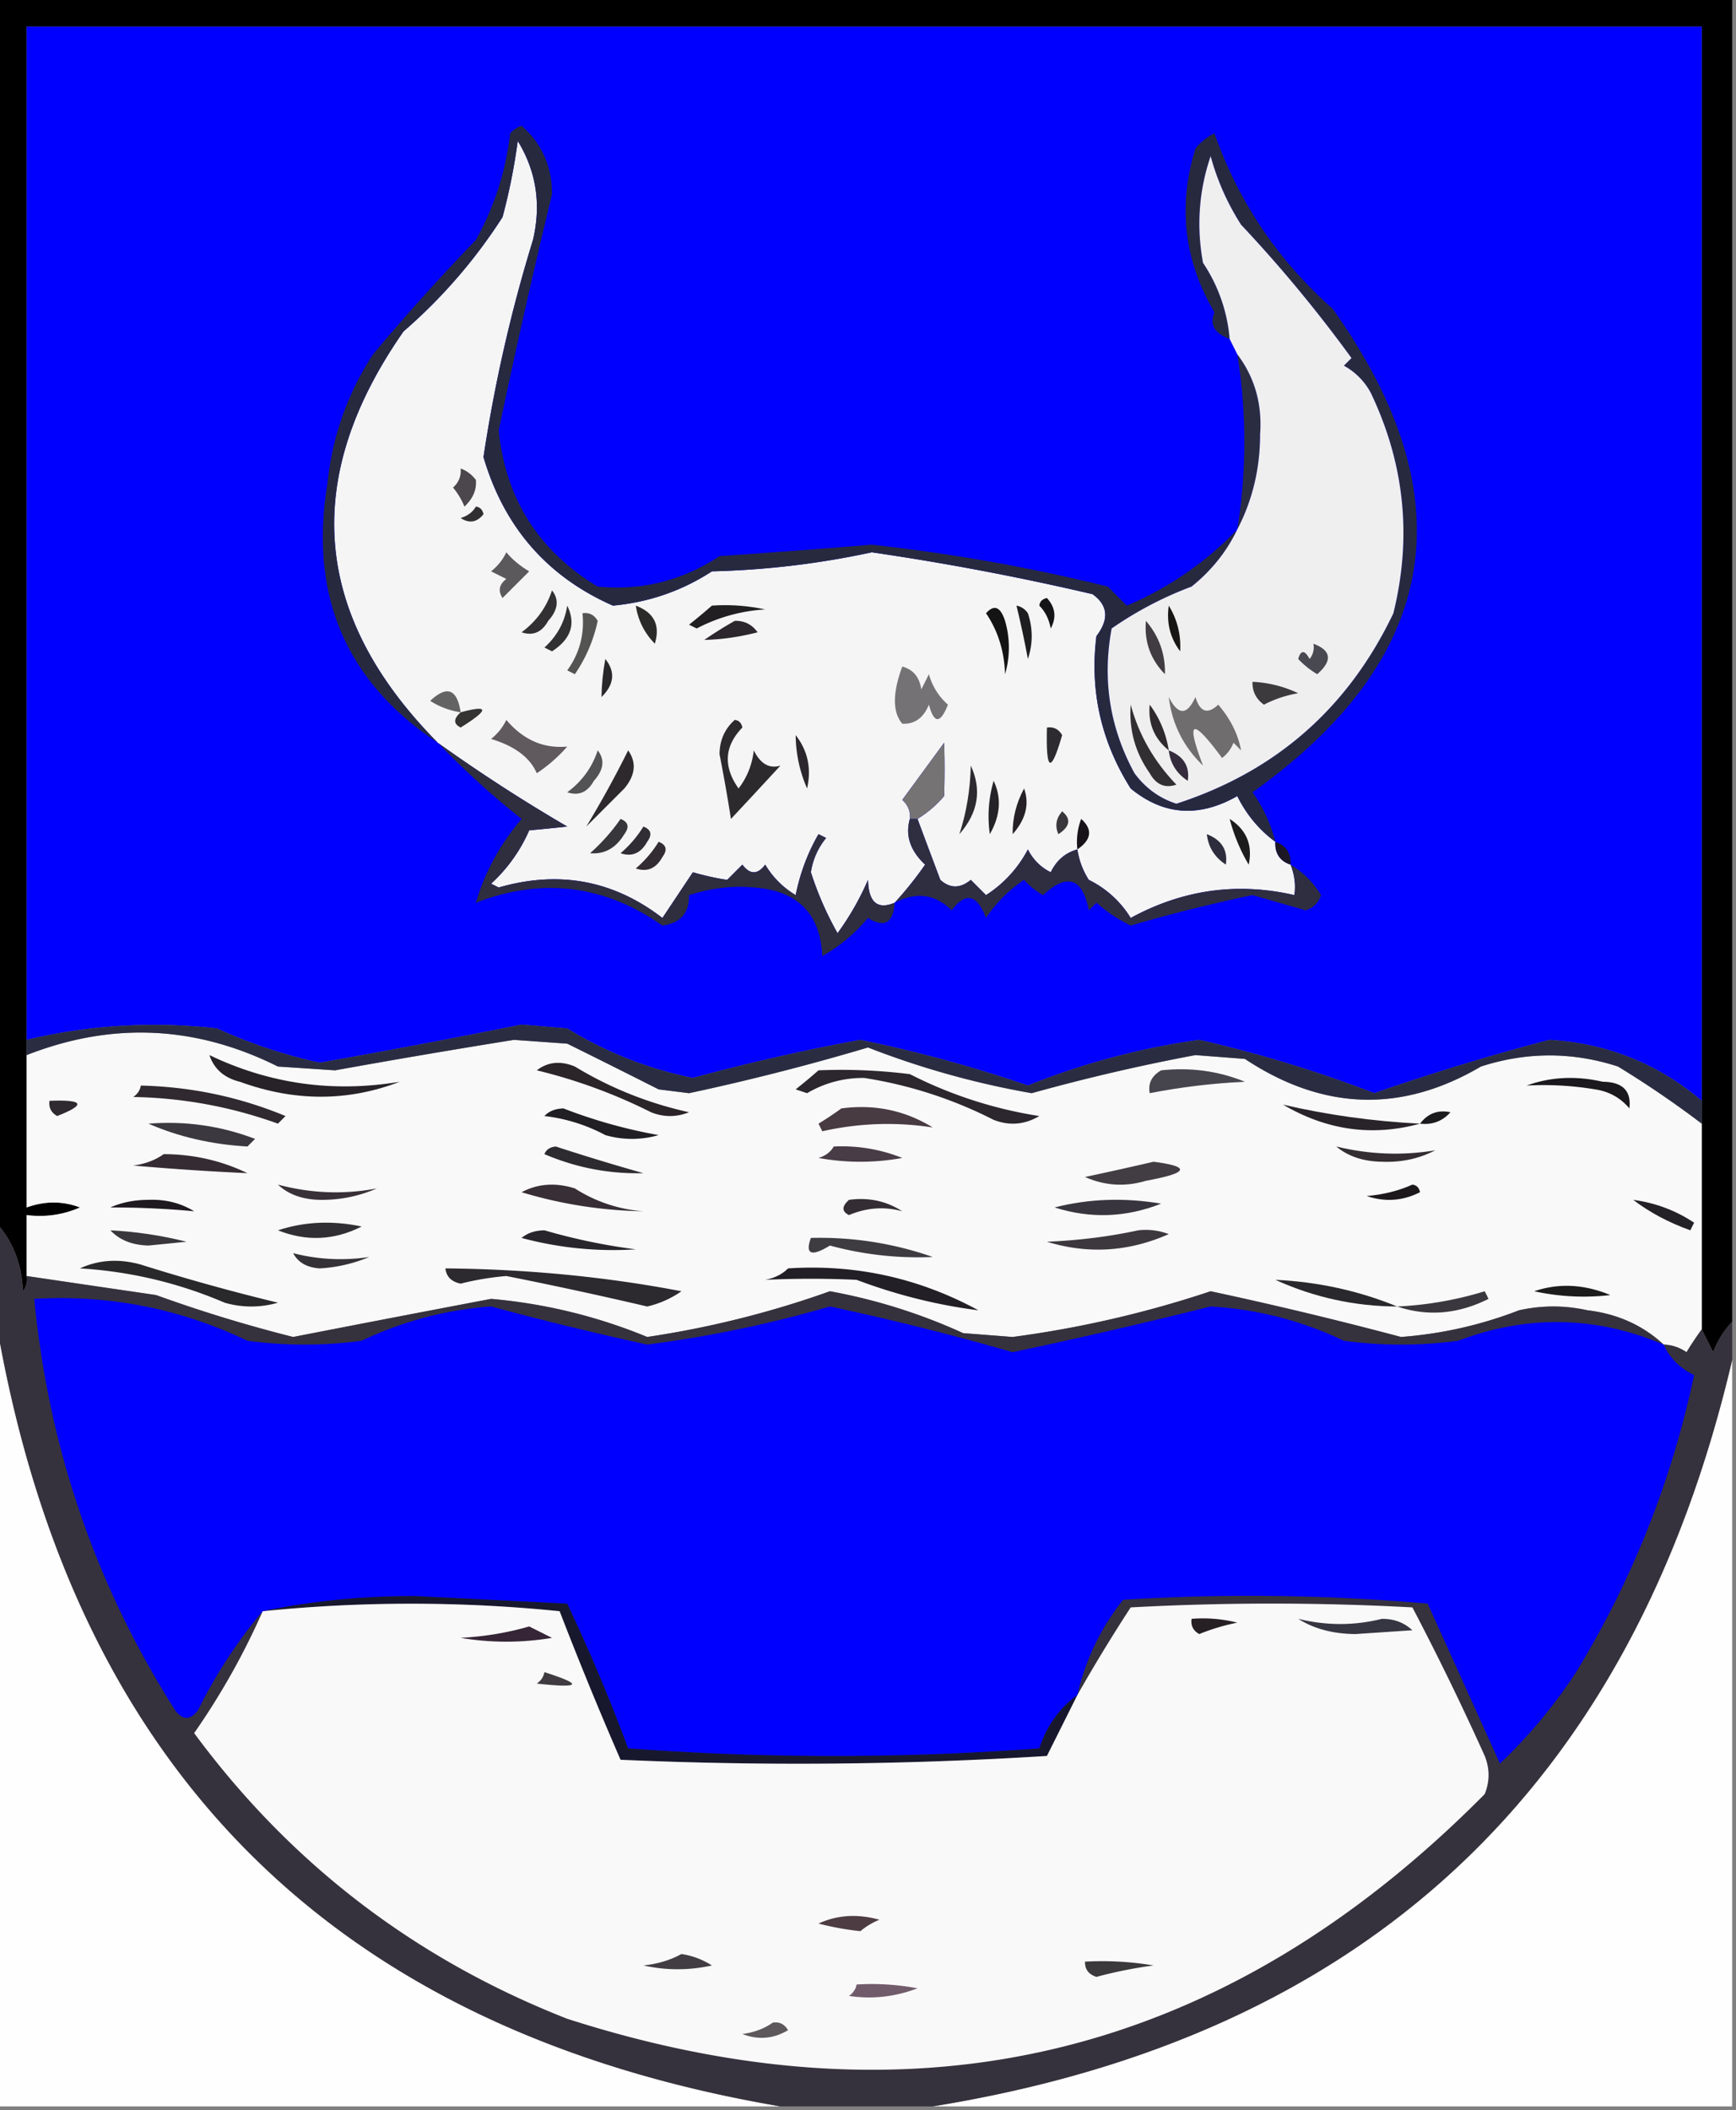 <svg xmlns="http://www.w3.org/2000/svg" width="228" height="277" style="shape-rendering:geometricPrecision;text-rendering:geometricPrecision;image-rendering:optimizeQuality;fill-rule:evenodd;clip-rule:evenodd"><rect width="100%" height="100%" fill="#808080" stroke="none"/><path style="opacity:1" d="M-.5-.5h228v174c-1.058 1.1-1.892 2.434-2.5 4l-1.5-3V3.5H3.5v155c2.395-.863 4.729-.863 7 0a13.115 13.115 0 0 1-7 1v8a2.427 2.427 0 0 1-.5 2c-.12-3.542-1.287-6.542-3.5-9V-.5z"/><path style="opacity:1" fill="#0000fe" d="M223.5 144.5c-5.747-4.87-12.413-7.537-20-8a312.478 312.478 0 0 0-23 7 168.847 168.847 0 0 0-23-7 95.92 95.92 0 0 0-22.5 6 178.452 178.452 0 0 0-22-6 272.999 272.999 0 0 0-22 5 50.332 50.332 0 0 1-16.5-6.5l-6-.5a1165.349 1165.349 0 0 1-26.5 5 65.698 65.698 0 0 1-13.5-4.5c-8.455-.95-16.788-.45-25 1.5V3.5h220v141z"/><path style="opacity:1" fill="#f5f5f5" d="M167.5 110.5c-.073 1.527.594 2.527 2 3 .528 1.347.695 2.681.5 4-7.485-1.726-14.651-.726-21.5 3a13.271 13.271 0 0 0-5.5-5 10.134 10.134 0 0 1-1.5-4c-1.574.437-2.741 1.437-3.5 3a6.547 6.547 0 0 1-3-3 15.855 15.855 0 0 1-5.5 6l-2-2c-1.391 1.145-2.724 1.145-4 0a2535.372 2535.372 0 0 1-3-8 14.698 14.698 0 0 0 3.5-3 105.93 105.93 0 0 0 0-7l-5.5 7.5c.752.671 1.086 1.504 1 2.5-.627 2.157.04 4.157 2 6a46.861 46.861 0 0 1-4 5c-2.258.947-3.425-.053-3.5-3a36.16 36.16 0 0 1-4 7 42.597 42.597 0 0 1-3.5-8 9.201 9.201 0 0 1 2-4.5l-1-.5c-1.419 2.458-2.419 5.125-3 8-1.667-1-3-2.333-4-4-1 1.333-2 1.333-3 0l-2 2a35.216 35.216 0 0 1-4.5-1l-4 6c-6.43-4.949-13.596-6.283-21.5-4l-1-.5a20.637 20.637 0 0 0 5-7c1.924-.179 3.59-.346 5-.5a217.242 217.242 0 0 1-17-11c-16.495-16.67-17.995-34.67-4.5-54a69.382 69.382 0 0 0 13-15 79.094 79.094 0 0 0 2-10c2.436 3.983 3.102 8.316 2 13A195.277 195.277 0 0 0 63.5 60c2.707 9.2 8.374 15.7 17 19.5 4.739-.443 9.072-1.943 13-4.5a112.09 112.09 0 0 0 21-2.5 346.382 346.382 0 0 1 29 5.5c2.024 1.458 2.191 3.291.5 5.5-.891 7.171.609 13.838 4.5 20 4.298 3.533 8.964 3.867 14 1 1.209 2.441 2.876 4.441 5 6z"/><path style="opacity:1" fill="#272a3f" d="M162.5 69.5c-1.382 2.894-3.382 5.394-6 7.5a47.612 47.612 0 0 0-10.5 5.5c-1.248 6.715-.248 13.048 3 19 1.439 1.948 3.272 3.281 5.5 4 13.063-4.227 22.563-12.56 28.5-25 2.471-10.014 1.471-19.68-3-29-.833-1.5-2-2.667-3.5-3.5l1-1A180.75 180.75 0 0 0 163 29.5a32.448 32.448 0 0 1-4-9c-1.545 4.547-1.879 9.213-1 14a21.118 21.118 0 0 1 3.5 10c-2.005-.754-2.672-1.92-2-3.5-3.995-6.797-4.829-13.963-2.5-21.5a7.248 7.248 0 0 1 2.5-2c3.161 8.98 8.328 16.647 15.5 23 17.702 24.764 14.202 45.93-10.5 63.5a19.209 19.209 0 0 1 3 6.5c-2.124-1.559-3.791-3.559-5-6-5.036 2.867-9.702 2.533-14-1-3.891-6.162-5.391-12.829-4.5-20 1.691-2.209 1.524-4.042-.5-5.5a346.382 346.382 0 0 0-29-5.5 112.09 112.09 0 0 1-21 2.5c-3.928 2.557-8.261 4.057-13 4.5-8.626-3.8-14.293-10.3-17-19.5A195.277 195.277 0 0 1 70 31.5c1.102-4.684.436-9.017-2-13a79.094 79.094 0 0 1-2 10 69.382 69.382 0 0 1-13 15c-13.495 19.33-11.995 37.33 4.5 54-12.076-8.015-16.91-19.348-14.5-34 .622-6.153 2.622-11.82 6-17a286.007 286.007 0 0 1 13.5-15 37.384 37.384 0 0 0 4.5-14c.414-.457.914-.79 1.5-1 2.675 2.354 4.008 5.354 4 9a1048.55 1048.55 0 0 0-7 31c.906 8.972 5.24 15.806 13 20.5 5.77.558 11.103-.776 16-4 6.67-.453 13.337-.953 20-1.5a235.442 235.442 0 0 1 31 5.5l2.5 2.5a43.697 43.697 0 0 0 14.5-10z"/><path style="opacity:1" fill="#5b595c" d="M66.5 72.5c.81.969 1.81 1.802 3 2.5L66 78.5c-.617-.95-.45-1.782.5-2.5l-2-1c.88-.708 1.547-1.542 2-2.5z"/><path style="opacity:1" fill="#312f32" d="M62.5 66.5c.543.06.876.393 1 1-.865 1.083-1.865 1.25-3 .5.916-.278 1.583-.778 2-1.5z"/><path style="opacity:1" fill="#2a2d41" d="M162.5 46.5c2.282 3.024 3.282 6.524 3 10.5-.007 4.522-1.007 8.69-3 12.5a72.026 72.026 0 0 0 0-23z"/><path style="opacity:1" fill="#4c464d" d="M60.5 61.5c.79.283 1.456.783 2 1.5.12 1.281-.38 2.448-1.5 3.5a9.468 9.468 0 0 0-1.5-2.5c.752-.67 1.086-1.504 1-2.5z"/><path style="opacity:1" fill="#f0eff0" d="M162.5 69.5c1.993-3.81 2.993-7.978 3-12.5.282-3.976-.718-7.476-3-10.5l-1-2a21.118 21.118 0 0 0-3.5-10c-.879-4.787-.545-9.453 1-14a32.448 32.448 0 0 0 4 9A180.75 180.75 0 0 1 177.5 47l-1 1c1.5.833 2.667 2 3.5 3.5 4.471 9.32 5.471 18.986 3 29-5.937 12.44-15.437 20.773-28.5 25-2.228-.719-4.061-2.052-5.5-4-3.248-5.952-4.248-12.285-3-19a47.612 47.612 0 0 1 10.5-5.5c2.618-2.106 4.618-4.606 6-7.5z"/><path style="opacity:1" fill="#2b2c29" d="M83.5 79.5c2.414.906 3.247 2.572 2.5 5-1.372-1.41-2.205-3.077-2.5-5z"/><path style="opacity:1" fill="#151417" d="M136.5 79.5c.06-.543.393-.876 1-1 1.114 1.223 1.281 2.556.5 4-.232-1.237-.732-2.237-1.5-3z"/><path style="opacity:1" fill="#181615" d="M153.5 79.5c1.121 1.816 1.621 3.816 1.5 6-1.319-1.75-1.819-3.75-1.5-6z"/><path style="opacity:1" fill="#313032" d="M74.5 79.5c1.168 2.385.501 4.385-2 6l-1-.5c1.66-1.488 2.66-3.321 3-5.5z"/><path style="opacity:1" fill="#211f22" d="M93.5 79.5c2.357-.163 4.69.003 7 .5a22.136 22.136 0 0 0-9 2.5l-1-.5a81.718 81.718 0 0 0 3-2.5z"/><path style="opacity:1" fill="#1e1d20" d="M133.5 79.5c.617.11 1.117.444 1.5 1 .667 2 .667 4 0 6-.44-2.366-.94-4.7-1.5-7z"/><path style="opacity:1" fill="#323033" d="M72.5 77.5c.965 1.221.798 2.554-.5 4-.837 1.507-2.004 2.007-3.5 1.5 1.939-1.432 3.272-3.265 4-5.5z"/><path style="opacity:1" fill="#2c272c" d="M96.5 81.5c1.256-.039 2.256.461 3 1.5-2.379.614-4.712.947-7 1a51.209 51.209 0 0 1 4-2.5z"/><path style="opacity:1" fill="#545453" d="M76.5 80.5c.876-.13 1.543.203 2 1a19.51 19.51 0 0 1-3 7l-1-.5c1.613-2.228 2.28-4.728 2-7.5z"/><path style="opacity:1" fill="#151415" d="M129.5 80.5c1.066-1.192 1.899-.859 2.5 1a12.494 12.494 0 0 1 0 7c-.098-3.022-.932-5.69-2.5-8z"/><path style="opacity:1" fill="#494951" d="M172.5 84.5c2.359.889 2.525 2.222.5 4a11.371 11.371 0 0 1-2.5-2c.346-1.196.846-1.196 1.5 0a2.429 2.429 0 0 0 .5-2z"/><path style="opacity:1" fill="#413c41" d="M150.5 81.5c1.727 2.016 2.561 4.349 2.5 7-1.903-1.941-2.736-4.274-2.5-7z"/><path style="opacity:1" fill="#29272a" d="M79.5 86.5c1.344 1.685 1.177 3.352-.5 5 .019-1.608.185-3.274.5-5z"/><path style="opacity:1" fill="#747275" d="M118.5 87.5c1.431.38 2.264 1.38 2.5 3l1-2a8.193 8.193 0 0 0 2.5 4c-.998 2.528-1.831 2.528-2.5 0-.72 1.755-1.887 2.588-3.5 2.5-1.286-1.513-1.286-4.013 0-7.5z"/><path style="opacity:1" fill="#3c3a3d" d="M164.5 89.5a15.58 15.58 0 0 1 6 1.5 15.28 15.28 0 0 0-4.5 1.5c-1.039-.744-1.539-1.744-1.5-3z"/><path style="opacity:1" fill="#646364" d="M60.5 93.5a10.123 10.123 0 0 1-4-1.5c2.204-2.069 3.537-1.569 4 1.5z"/><path style="opacity:1" fill="#353433" d="M60.5 93.5c3.778-1.019 3.778-.352 0 2-.963-.47-.963-1.136 0-2z"/><path style="opacity:1" fill="#706d6e" d="M153.5 91.5c1.241 2.431 2.408 2.431 3.5 0 .605 1.981 1.605 2.315 3 1 1.602 1.869 2.602 3.869 3 6l-1-1a4.458 4.458 0 0 1-1.5 2c-3.964-5.365-4.797-5.032-2.5 1-2.571-2.476-4.071-5.476-4.5-9z"/><path style="opacity:1" fill="#60595e" d="M66.5 94.5c2.224 2.622 4.891 3.789 8 3.5a19.885 19.885 0 0 1-4 3.5c-.887-2.057-2.887-3.557-6-4.5.88-.708 1.547-1.542 2-2.5z"/><path style="opacity:1" fill="#2e2b30" d="M137.5 95.5c.876-.13 1.543.203 2 1-1.489 5.146-2.156 4.813-2-1z"/><path style="opacity:1" fill="#2e2a2e" d="M153.5 98.5c-1.904-1.544-2.738-3.544-2.5-6a13.485 13.485 0 0 1 2.5 6z"/><path style="opacity:1" fill="#322f33" d="M148.5 92.5c1.054 3.931 3.054 7.431 6 10.5-1.496.507-2.663.007-3.5-1.5-1.908-2.707-2.741-5.707-2.5-9z"/><path style="opacity:1" fill="#2b272d" d="M104.5 96.5c1.588 2.027 2.088 4.361 1.5 7a17.759 17.759 0 0 1-1.5-7z"/><path style="opacity:1" fill="#342c3c" d="M153.5 98.5c1.946.754 2.779 2.088 2.5 4-1.481-.971-2.315-2.304-2.5-4z"/><path style="opacity:1" fill="#2d292c" d="M82.5 98.5c1.121 1.589.954 3.256-.5 5l-5 5a135.652 135.652 0 0 0 5.5-10z"/><path style="opacity:1" fill="#535255" d="M78.5 98.5c.965 1.221.798 2.554-.5 4-.837 1.507-2.004 2.007-3.5 1.5 1.939-1.432 3.272-3.265 4-5.5z"/><path style="opacity:1" fill="#767374" d="M120.5 107.5h-1c.086-.996-.248-1.829-1-2.5l5.5-7.5a105.93 105.93 0 0 1 0 7 14.698 14.698 0 0 1-3.5 3z"/><path style="opacity:1" fill="#2d2a2e" d="M96.5 94.5c.543.06.876.393 1 1-2.37 2.454-2.538 5.121-.5 8 1.117-1.449 1.784-3.116 2-5 .88 1.774 2.047 2.44 3.5 2a1084.14 1084.14 0 0 1-6.5 7 226.889 226.889 0 0 0-1.5-8.5c.019-1.833.685-3.333 2-4.5z"/><path style="opacity:1" fill="#2d2a30" d="M127.5 100.5c1.47 3.186.97 6.186-1.5 9 .927-2.818 1.427-5.818 1.5-9z"/><path style="opacity:1" fill="#252327" d="M130.5 102.5c1.059 2.226.892 4.559-.5 7a16.597 16.597 0 0 1 .5-7z"/><path style="opacity:1" fill="#252126" d="M134.5 103.5c.729 2.043.229 4.043-1.5 6-.036-2.072.464-4.072 1.5-6z"/><path style="opacity:1" fill="#39373b" d="M139.5 106.5c1.213.997 1.046 1.997-.5 3-.47-1.077-.303-2.077.5-3z"/><path style="opacity:1" fill="#37363b" d="M81.5 107.5c1.025.397 1.192 1.063.5 2-1.113 1.829-2.613 2.663-4.5 2.5a25.136 25.136 0 0 0 4-4.5z"/><path style="opacity:1" fill="#302d35" d="M84.5 108.5c1.025.397 1.192 1.063.5 2-.837 1.507-2.004 2.007-3.5 1.5a14.694 14.694 0 0 0 3-3.5z"/><path style="opacity:1" fill="#171318" d="M141.5 111.5a8.43 8.43 0 0 1 .5-4c1.534 1.381 1.368 2.714-.5 4z"/><path style="opacity:1" fill="#1c1c1c" d="M161.5 107.5c2.208 1.418 3.042 3.418 2.5 6a23.423 23.423 0 0 1-2.5-6z"/><path style="opacity:1" fill="#2e2d3d" d="M158.5 109.5c1.946.754 2.779 2.088 2.5 4-1.481-.971-2.315-2.304-2.5-4z"/><path style="opacity:1" fill="#1c1725" d="M167.5 110.5c1.406.473 2.073 1.473 2 3-1.406-.473-2.073-1.473-2-3z"/><path style="opacity:1" fill="#2e2e3f" d="M57.5 97.5a217.242 217.242 0 0 0 17 11c-1.41.154-3.076.321-5 .5a20.637 20.637 0 0 1-5 7l1 .5c7.904-2.283 15.07-.949 21.5 4l4-6c1.533.444 3.033.777 4.5 1l2-2c1 1.333 2 1.333 3 0 1 1.667 2.333 3 4 4 .581-2.875 1.581-5.542 3-8l1 .5a9.201 9.201 0 0 0-2 4.5 42.597 42.597 0 0 0 3.5 8 36.16 36.16 0 0 0 4-7c.075 2.947 1.242 3.947 3.5 3-.184 2.673-1.351 3.34-3.5 2a21.53 21.53 0 0 1-6 5c-.27-5.604-3.27-8.604-9-9-2.722-.267-5.555.066-8.5 1 .042 2.349-1.125 3.682-3.5 4-7.632-5.348-15.798-6.348-24.5-3 1.188-4.038 3.188-7.705 6-11a109.506 109.506 0 0 1-11-10z"/><path style="opacity:1" fill="#342c33" d="M86.5 110.5c1.025.397 1.192 1.063.5 2-.837 1.507-2.004 2.007-3.5 1.5a14.694 14.694 0 0 0 3-3.5z"/><path style="opacity:1" fill="#2f2e41" d="M119.5 107.5h1c.987 2.646 1.987 5.312 3 8 1.276 1.145 2.609 1.145 4 0l2 2a15.855 15.855 0 0 0 5.5-6 6.547 6.547 0 0 0 3 3c.759-1.563 1.926-2.563 3.5-3a10.134 10.134 0 0 0 1.5 4 13.271 13.271 0 0 1 5.5 5c6.849-3.726 14.015-4.726 21.5-3 .195-1.319.028-2.653-.5-4 1.645.979 2.979 2.312 4 4-.333 1-1 1.667-2 2l-7-2a212.482 212.482 0 0 0-16 4 20.528 20.528 0 0 1-4.5-3l-1 1c-.824-4.275-2.824-4.941-6-2a9.258 9.258 0 0 1-2.5-2c-2 1.333-3.667 3-5 5-1.194-3.119-2.694-3.452-4.5-1-2.173-2.14-4.673-2.474-7.5-1a46.861 46.861 0 0 0 4-5c-1.96-1.843-2.627-3.843-2-6z"/><path style="opacity:1" fill="#f9f9f9" d="M223.5 147.5v27a44.093 44.093 0 0 0-2 3 5.576 5.576 0 0 0-3-1c-2.745-2.538-6.078-4.038-10-4.5-3-.667-6-.667-9 0a53.91 53.91 0 0 1-15.5 3.5 524.205 524.205 0 0 0-25-6 140.16 140.16 0 0 1-26 6l-6.5-.5a74.147 74.147 0 0 0-17.5-5.5 126.492 126.492 0 0 1-24 6 69.552 69.552 0 0 0-20.5-5 5611.46 5611.46 0 0 0-26 5 186.83 186.83 0 0 1-18-5.5c-5.716-.836-11.383-1.669-17-2.5v-8a13.115 13.115 0 0 0 7-1c-2.271-.863-4.605-.863-7 0v-20c11.202-4.393 22.202-3.893 33 1.5l7.5.5c7.798-1.406 15.632-2.74 23.5-4l7 .5c3.98 1.966 7.98 3.966 12 6l4 .5a311.189 311.189 0 0 0 23.5-6 112.468 112.468 0 0 0 21.5 6 254.493 254.493 0 0 1 21.5-5l6.5.5c10.248 6.793 20.582 7.126 31 1 6.015-1.942 12.015-1.942 18 0a129.78 129.78 0 0 1 11 7.5z"/><path style="opacity:1" fill="#2a2d42" d="M223.5 144.5v3a129.78 129.78 0 0 0-11-7.5c-5.985-1.942-11.985-1.942-18 0-10.418 6.126-20.752 5.793-31-1l-6.5-.5a254.493 254.493 0 0 0-21.5 5 112.468 112.468 0 0 1-21.5-6 311.189 311.189 0 0 1-23.5 6l-4-.5c-4.02-2.034-8.02-4.034-12-6l-7-.5a1216.896 1216.896 0 0 0-23.5 4l-7.5-.5c-10.798-5.393-21.798-5.893-33-1.5v-2c8.212-1.95 16.545-2.45 25-1.5a65.698 65.698 0 0 0 13.5 4.5 1165.349 1165.349 0 0 0 26.5-5l6 .5a50.332 50.332 0 0 0 16.5 6.5 272.999 272.999 0 0 1 22-5 178.452 178.452 0 0 1 22 6 95.92 95.92 0 0 1 22.5-6 168.847 168.847 0 0 1 23 7 312.478 312.478 0 0 1 23-7c7.587.463 14.253 3.13 20 8z"/><path style="opacity:1" fill="#2b2429" d="M70.5 140.5c1.446-1.113 3.113-1.28 5-.5a49.07 49.07 0 0 0 15 6c-1.667.667-3.333.667-5 0a70.009 70.009 0 0 0-15-5.5z"/><path style="opacity:1" fill="#46454e" d="M152.5 140.5c3.875-.415 7.542.085 11 1.5-4.253.2-8.42.7-12.5 1.5-.239-1.288.261-2.288 1.5-3z"/><path style="opacity:1" fill="#1b191d" d="M200.5 142.5c3.14-1.141 6.473-1.308 10-.5 2.605.026 3.771 1.193 3.5 3.5-1.171-1.393-2.671-2.227-4.5-2.5a40.914 40.914 0 0 0-9-.5z"/><path style="opacity:1" fill="#262227" d="M27.5 138.5c7.918 3.794 16.251 4.96 25 3.5-6.812 2.617-13.812 2.617-21 0-2.044-.498-3.378-1.665-4-3.5z"/><path style="opacity:1" fill="#30292f" d="M18.5 142.5c6.607.156 12.94 1.489 19 4l-1 1a58.686 58.686 0 0 0-19-3.5c.556-.383.89-.883 1-1.5z"/><path style="opacity:1" fill="#2c272e" d="M107.5 140.5a72.367 72.367 0 0 1 12 .5 56.44 56.44 0 0 0 17 5.5c-1.921 1.141-3.921 1.308-6 .5a56.427 56.427 0 0 0-17-5.5 14.394 14.394 0 0 0-7.5 2l-1.5-.5a81.316 81.316 0 0 0 3-2.5z"/><path style="opacity:1" fill="#2f2930" d="M6.5 144.5c4.521-.174 4.855.493 1 2-.798-.457-1.13-1.124-1-2z"/><path style="opacity:1" fill="#483b42" d="M110.5 145.5c4.369-.577 8.369.257 12 2.5a38.718 38.718 0 0 0-14.5.5l-.5-1a44.093 44.093 0 0 0 3-2z"/><path style="opacity:1" fill="#292429" d="M186.5 147.5c-6.241 1.716-12.241.882-18-2.5 5.834 1.359 11.834 2.192 18 2.5z"/><path style="opacity:1" fill="#211f23" d="M71.5 146.5c.597-.639 1.43-.972 2.5-1a66.845 66.845 0 0 0 12.5 3.5 12.494 12.494 0 0 1-7 0 22.392 22.392 0 0 0-8-2.5z"/><path style="opacity:1" fill="#1c1b1d" d="M186.5 147.5c1.027-1.348 2.36-1.848 4-1.5-1.063 1.188-2.397 1.688-4 1.5z"/><path style="opacity:1" fill="#3b393f" d="M19.5 147.5c4.843-.383 9.51.283 14 2l-1 1c-4.74-.278-9.073-1.278-13-3z"/><path style="opacity:1" fill="#2d2b30" d="M71.5 151.5c.235-.597.735-.93 1.5-1a297.84 297.84 0 0 0 11.5 3.5c-4.497.115-8.83-.719-13-2.5z"/><path style="opacity:1" fill="#483c46" d="M109.5 150.5a21.341 21.341 0 0 1 9 1.5 30.485 30.485 0 0 1-11 0c.916-.278 1.582-.778 2-1.5z"/><path style="opacity:1" fill="#342e33" d="M175.5 150.5c4.326 1.051 8.659 1.218 13 .5-2.129 1.103-4.463 1.603-7 1.5-2.452-.039-4.452-.706-6-2z"/><path style="opacity:1" fill="#352c33" d="M21.5 151.5c3.907.013 7.574.847 11 2.5a362.534 362.534 0 0 1-15-1c1.558-.21 2.892-.71 4-1.5z"/><path style="opacity:1" fill="#423c43" d="M151.5 152.5c4.95.638 4.617 1.471-1 2.5-2.727.818-5.394.652-8-.5a467.073 467.073 0 0 0 9-2z"/><path style="opacity:1" fill="#393138" d="M36.5 155.5c4.33 1.155 8.664 1.322 13 .5a17.9 17.9 0 0 1-7.5 1.5c-2.295-.047-4.129-.713-5.5-2z"/><path style="opacity:1" fill="#1c181c" d="M185.5 155.5c.543.06.876.393 1 1-2.265 1.147-4.598 1.314-7 .5 2.208-.191 4.208-.691 6-1.5z"/><path style="opacity:1" fill="#1f1a1f" d="M14.5 158.5c1.464-.66 3.13-.993 5-1 2.212-.088 4.212.412 6 1.5a116 116 0 0 0-11-.5z"/><path style="opacity:1" fill="#382f36" d="M68.5 156.5c2.128-1.129 4.462-1.296 7-.5a19.243 19.243 0 0 0 9 3 58.443 58.443 0 0 1-16-2.5z"/><path style="opacity:1" fill="#342e34" d="M111.5 157.5c2.573-.352 4.906.148 7 1.5-2.332-.649-4.666-.482-7 .5-.963-.47-.963-1.137 0-2z"/><path style="opacity:1" fill="#38353e" d="M138.5 158.5c4.481-1.148 9.148-1.315 14-.5-4.61 1.827-9.277 1.993-14 .5z"/><path style="opacity:1" fill="#242227" d="M214.5 157.5c2.916.393 5.583 1.393 8 3l-.5 1c-2.849-1.022-5.349-2.356-7.5-4z"/><path style="opacity:1" fill="#312f33" d="M36.5 161.5c3.476-1.143 7.142-1.31 11-.5-3.59 1.822-7.257 1.989-11 .5z"/><path style="opacity:1" fill="#39373b" d="M14.5 161.5c3.374.174 6.707.674 10 1.5l-5 .5c-2.14-.056-3.806-.723-5-2z"/><path style="opacity:1" fill="#29252c" d="M68.5 162.5c.774-.647 1.774-.98 3-1a79.138 79.138 0 0 0 12 2.5 46.404 46.404 0 0 1-15-1.5z"/><path style="opacity:1" fill="#3e3b41" d="M106.5 162.5a44.914 44.914 0 0 1 16 2.5 44.052 44.052 0 0 1-13.5-1.5c-2.447 1.496-3.281 1.163-2.5-1z"/><path style="opacity:1" fill="#3d383e" d="M149.5 161.5a8.43 8.43 0 0 1 4 .5c-5.254 2.324-10.587 2.658-16 1 4.188-.176 8.188-.676 12-1.5z"/><path style="opacity:1" fill="#353237" d="M38.5 164.5a24.937 24.937 0 0 0 10 .5 19.716 19.716 0 0 1-6.5 1.5c-1.681-.108-2.848-.775-3.5-2z"/><path style="opacity:1" fill="#2c292f" d="M58.5 166.5c10.738.098 21.071 1.098 31 3a12.794 12.794 0 0 1-4.5 2 563.428 563.428 0 0 0-18.5-4 37.32 37.32 0 0 0-6 1c-1.213-.247-1.88-.914-2-2z"/><path style="opacity:1" fill="#29282a" d="M10.5 166.5c2.466-1.134 5.133-1.301 8-.5a275.458 275.458 0 0 0 18 5 12.494 12.494 0 0 1-7 0 56.544 56.544 0 0 0-19-4.5z"/><path style="opacity:1" fill="#1d1c1d" d="M201.5 169.5c3.217-1.095 6.55-.929 10 .5a30.334 30.334 0 0 1-10-.5z"/><path style="opacity:1" fill="#231f26" d="M103.5 166.5c8.853-.576 17.186 1.257 25 5.5-5.412-.686-10.745-2.02-16-4a129.101 129.101 0 0 0-12 0c1.237-.232 2.237-.732 3-1.5z"/><path style="opacity:1" fill="#29282c" d="M183.5 171.5c-5.567-.02-10.9-1.187-16-3.5 5.597.262 10.931 1.428 16 3.5z"/><path style="opacity:1" fill="#3a383e" d="M183.5 171.5a46.199 46.199 0 0 0 11.5-2l.5 1c-4.014 2.008-8.014 2.341-12 1z"/><path style="opacity:1" fill="#fefefe" d="M227.5 178.5v98h-105c56.849-9.18 91.849-41.846 105-98zM-.5 173.5c10.005 58.672 44.339 93.005 103 103H-.5v-103z"/><path style="opacity:1" fill="#36323d" d="M-.5 160.5c2.213 2.458 3.38 5.458 3.5 9a2.427 2.427 0 0 0 .5-2c5.617.831 11.284 1.664 17 2.5a186.83 186.83 0 0 0 18 5.5 5611.46 5611.46 0 0 1 26-5 69.552 69.552 0 0 1 20.5 5 126.492 126.492 0 0 0 24-6 74.147 74.147 0 0 1 17.5 5.5l6.5.5a140.16 140.16 0 0 0 26-6 524.205 524.205 0 0 1 25 6 53.91 53.91 0 0 0 15.5-3.5c3-.667 6-.667 9 0 3.922.462 7.255 1.962 10 4.5a5.576 5.576 0 0 1 3 1 44.093 44.093 0 0 1 2-3l1.5 3c.608-1.566 1.442-2.9 2.5-4v5c-13.151 56.154-48.151 88.82-105 98h-20c-58.661-9.995-92.995-44.328-103-103v-13z"/><path style="opacity:1" fill="#17182e" d="m141.5 222.5-4 8a523.323 523.323 0 0 1-56 .5 504.22 504.22 0 0 1-8-19.5 193.56 193.56 0 0 0-39 0c6.298-1.33 12.965-1.997 20-2l20 1a237.007 237.007 0 0 1 8 19c18 1.333 36 1.333 54 0 .953-2.93 2.62-5.263 5-7z"/><path style="opacity:1" fill="#f9f9f9" d="M141.5 222.5a217.176 217.176 0 0 1 7-11.5 342.33 342.33 0 0 1 37 0 364.034 364.034 0 0 1 9.5 19.5c.667 1.667.667 3.333 0 5-34.176 34.507-74.343 44.34-120.5 29.5-19.991-7.837-36.324-20.337-49-37.5a94.673 94.673 0 0 0 9-16 193.56 193.56 0 0 1 39 0 504.22 504.22 0 0 0 8 19.5c18.676.833 37.342.666 56-.5l4-8z"/><path style="opacity:1" fill="#5c585b" d="M101.5 265.5c.876-.131 1.543.202 2 1-1.921 1.141-3.921 1.308-6 .5 1.558-.21 2.891-.71 4-1.5z"/><path style="opacity:1" fill="#715c6b" d="M112.5 260.5a32.462 32.462 0 0 1 8 .5c-2.942 1.124-5.942 1.458-9 1 .556-.383.889-.883 1-1.5z"/><path style="opacity:1" fill="#3c393c" d="M142.5 257.5a40.914 40.914 0 0 1 9 .5 59.176 59.176 0 0 0-7.5 1.5c-1.03-.336-1.53-1.003-1.5-2z"/><path style="opacity:1" fill="#423d43" d="M89.5 256.5c1.422.209 2.755.709 4 1.5-3 .667-6 .667-9 0 1.882-.198 3.548-.698 5-1.5z"/><path style="opacity:1" fill="#4d3d43" d="M107.5 252.5c2.466-1.134 5.133-1.301 8-.5a9.454 9.454 0 0 0-2.5 1.5 37.175 37.175 0 0 1-5.5-1z"/><path style="opacity:1" fill="#0000fe" d="M218.5 176.5c.792 1.757 2.125 3.091 4 4-2.949 13.895-8.115 26.895-15.5 39a67.746 67.746 0 0 1-10 12c-3.128-6.929-6.294-13.929-9.5-21a267.196 267.196 0 0 0-40-.5c-2.947 3.727-4.947 7.894-6 12.5-2.38 1.737-4.047 4.07-5 7-18 1.333-36 1.333-54 0a237.007 237.007 0 0 0-8-19l-20-1c-7.035.003-13.702.67-20 2-3.307 3.926-6.14 8.26-8.5 13-1 1.333-2 1.333-3 0-10.455-16.465-16.622-34.465-18.5-54 9.796-.569 19.13 1.264 28 5.5 5 .667 10 .667 15 0a47.16 47.16 0 0 1 17-4.5 444.75 444.75 0 0 0 20.5 5 158.779 158.779 0 0 0 24-5 345.678 345.678 0 0 1 24 6 732.35 732.35 0 0 0 26-6 46.546 46.546 0 0 1 17.5 4.5c5 .667 10 .667 15 0 9.098-3.434 18.098-3.268 27 .5z"/><path style="opacity:1" fill="#3f3b40" d="M71.5 219.5c5.162 1.638 4.829 2.138-1 1.5.556-.383.89-.883 1-1.5z"/><path style="opacity:1" fill="#352536" d="m69.5 213.5 3 1.5c-4 .667-8 .667-12 0 3.195-.181 6.195-.681 9-1.5z"/><path style="opacity:1" fill="#363643" d="M170.5 212.5c3.699.91 7.365.91 11 0 1.567-.023 2.9.477 4 1.5l-7.5.5c-2.929-.025-5.429-.691-7.5-2z"/><path style="opacity:1" fill="#262024" d="M156.5 212.5a18.453 18.453 0 0 1 6 .5 28.043 28.043 0 0 0-5 1.5c-.798-.457-1.131-1.124-1-2z"/></svg>